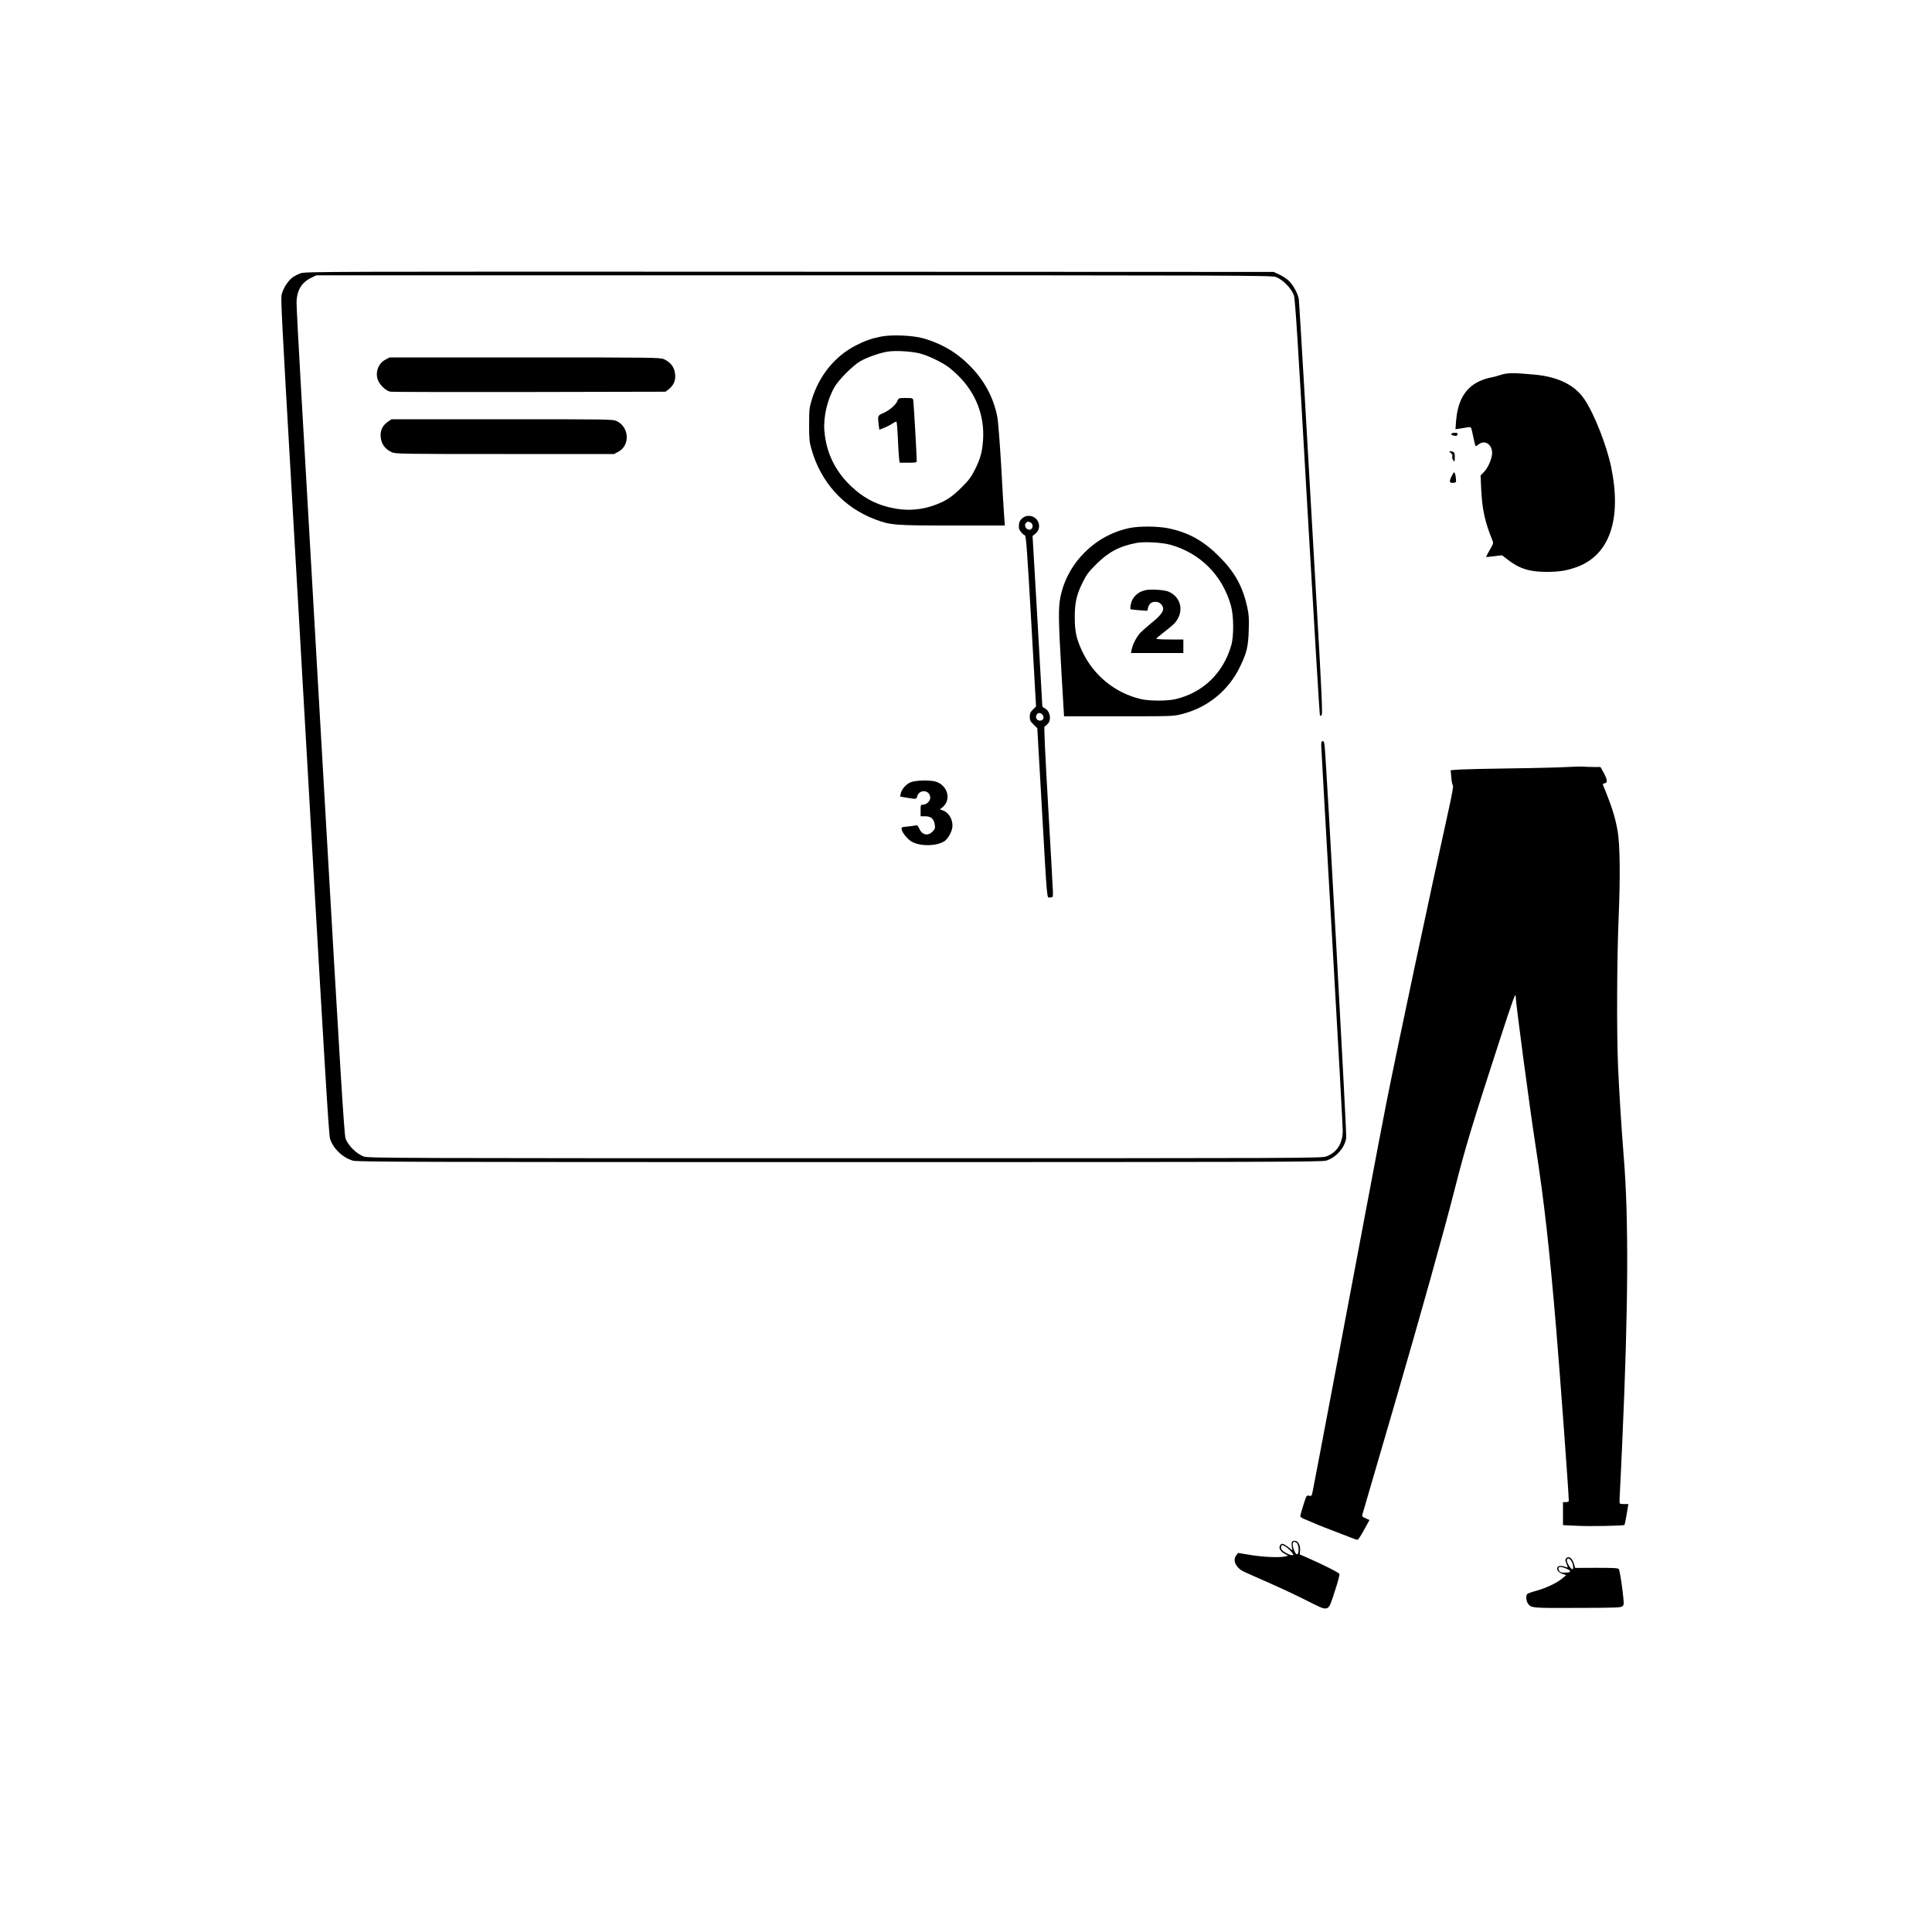 <?xml version="1.0" standalone="no"?>
<!DOCTYPE svg PUBLIC "-//W3C//DTD SVG 20010904//EN"
 "http://www.w3.org/TR/2001/REC-SVG-20010904/DTD/svg10.dtd">
<svg version="1.0" xmlns="http://www.w3.org/2000/svg"
 width="2000pt" height="2000pt" viewBox="0 0 2000 2000"
 preserveAspectRatio="xMidYMid meet">

<g transform="translate(0,2000) scale(0.1,-0.1)"
fill="#000000" stroke="none">
<path d="M3112 17171 c-29 -10 -70 -32 -90 -48 -49 -39 -99 -124 -108 -182 -7
-44 7 -324 96 -1861 22 -371 118 -2056 215 -3745 134 -2339 179 -3082 191
-3121 31 -102 129 -197 237 -229 45 -13 620 -15 5037 -15 4440 0 4992 2 5038
15 102 31 192 132 208 234 7 39 -204 3869 -223 4054 -5 46 -9 57 -22 55 -13
-3 -15 -15 -13 -63 1 -33 52 -922 112 -1976 61 -1054 110 -1952 110 -1995 -1
-130 -60 -224 -167 -264 -53 -20 -84 -20 -4982 -20 -4618 0 -4932 1 -4982 17
-73 23 -168 116 -192 188 -14 41 -53 670 -217 3525 -110 1911 -220 3828 -245
4260 -25 432 -45 821 -45 865 1 127 51 212 155 261 l50 24 4941 0 c4590 0
4944 -1 4990 -17 72 -24 166 -121 189 -193 13 -44 41 -476 139 -2198 68 -1178
126 -2145 130 -2149 3 -4 12 -1 18 5 10 10 -1 252 -50 1110 -35 603 -90 1561
-122 2127 -33 567 -62 1047 -65 1068 -8 55 -57 146 -102 189 -21 20 -65 50
-98 65 l-60 28 -5010 2 c-4833 2 -5012 2 -5063 -16z"/>
<path d="M9116 16515 c-101 -21 -161 -42 -258 -92 -215 -110 -379 -312 -454
-559 -25 -82 -28 -103 -28 -259 0 -144 3 -182 22 -247 96 -348 333 -611 662
-735 160 -60 203 -63 802 -63 l540 0 -6 83 c-4 45 -18 280 -31 522 -15 254
-32 474 -41 520 -37 191 -127 363 -266 510 -138 146 -297 243 -493 301 -113
33 -337 42 -449 19z m407 -174 c81 -21 209 -81 286 -134 24 -17 75 -60 111
-96 181 -179 272 -412 257 -659 -8 -126 -26 -196 -84 -312 -40 -79 -62 -110
-138 -185 -101 -101 -169 -145 -288 -187 -123 -44 -258 -56 -385 -35 -188 31
-332 102 -470 232 -167 158 -259 348 -278 575 -12 144 31 327 107 457 44 74
187 218 262 262 68 40 203 88 284 101 83 13 245 4 336 -19z"/>
<path d="M9290 15850 c-17 -42 -82 -98 -146 -126 -59 -26 -59 -26 -48 -121 l7
-52 49 20 c27 11 66 30 85 44 20 13 39 22 43 20 4 -2 10 -73 14 -157 3 -84 9
-179 12 -210 l7 -58 88 0 c78 0 89 2 89 18 1 42 -32 609 -36 630 -4 20 -10 22
-78 22 -72 0 -74 -1 -86 -30z"/>
<path d="M3990 16277 c-80 -42 -112 -145 -71 -226 26 -50 82 -99 123 -106 18
-3 666 -4 1440 -3 l1407 3 28 21 c48 36 73 82 73 135 0 85 -38 144 -115 180
-38 18 -99 19 -1441 19 l-1401 0 -43 -23z"/>
<path d="M15535 16119 c-33 -11 -76 -23 -95 -26 -58 -9 -136 -39 -183 -72
-110 -75 -169 -198 -184 -380 l-6 -84 44 6 c24 4 60 9 80 13 35 6 36 6 47 -37
6 -24 16 -70 22 -101 6 -32 14 -58 17 -58 2 0 16 9 30 20 71 56 154 -13 137
-114 -10 -61 -47 -137 -84 -174 l-33 -34 6 -136 c11 -220 38 -344 117 -537 11
-28 9 -35 -29 -99 -22 -39 -39 -71 -38 -72 1 -1 39 2 84 8 l82 10 58 -45 c120
-93 227 -127 399 -127 136 0 211 12 317 50 339 124 467 493 356 1033 -47 227
-176 555 -278 705 -98 145 -269 230 -506 253 -215 21 -294 21 -360 -2z"/>
<path d="M4019 15637 c-52 -35 -79 -82 -79 -138 0 -85 38 -144 115 -180 38
-18 91 -19 1171 -19 l1131 0 43 23 c124 65 115 254 -14 317 -42 20 -56 20
-1188 20 l-1145 0 -34 -23z"/>
<path d="M15025 15510 c-6 -10 5 -17 40 -22 12 -2 21 4 23 15 3 13 -3 17 -27
17 -16 0 -33 -5 -36 -10z"/>
<path d="M15017 15312 c15 -11 21 -24 17 -37 -3 -11 2 -29 10 -40 14 -19 15
-17 16 31 0 45 -3 52 -22 58 -38 10 -44 6 -21 -12z"/>
<path d="M15023 15062 c-24 -51 -18 -64 27 -60 22 3 25 7 22 38 -4 44 -11 70
-20 70 -4 -1 -17 -22 -29 -48z"/>
<path d="M10580 14633 c-28 -26 -35 -50 -32 -99 2 -23 39 -68 62 -76 12 -4 24
-169 65 -888 l50 -883 -32 -32 c-27 -27 -33 -41 -33 -76 0 -36 6 -47 39 -79
l39 -38 46 -803 c59 -1039 51 -949 87 -949 28 0 29 1 29 53 -1 28 -22 426 -49
882 -32 559 -45 831 -38 834 6 2 21 15 34 29 41 44 22 135 -34 161 -12 6 -23
16 -23 23 0 7 -23 406 -50 886 l-51 873 30 25 c76 64 29 184 -71 184 -27 0
-46 -8 -68 -27z m91 -43 c24 -14 25 -56 1 -69 -39 -21 -81 36 -50 67 15 15 24
15 49 2z m123 -1992 c20 -28 4 -58 -29 -58 -31 0 -50 32 -35 60 14 26 45 25
64 -2z"/>
<path d="M11699 14535 c-362 -72 -655 -365 -723 -724 -21 -112 -19 -231 12
-771 l27 -455 565 0 c554 0 567 0 655 23 265 66 482 243 600 487 72 148 87
210 92 385 4 121 1 160 -16 237 -47 213 -129 361 -291 523 -163 163 -317 248
-525 291 -106 22 -296 24 -396 4z m419 -175 c308 -87 535 -315 624 -627 30
-105 32 -315 4 -413 -83 -288 -290 -488 -574 -557 -89 -21 -274 -21 -365 1
-266 63 -490 247 -606 498 -59 126 -75 202 -75 348 0 154 18 231 81 360 40 81
61 109 142 190 127 127 244 188 419 220 78 15 268 4 350 -20z"/>
<path d="M11859 13891 c-82 -17 -141 -75 -154 -152 -4 -22 -5 -42 -2 -45 2 -3
43 -7 89 -11 l85 -6 7 29 c11 44 35 64 76 64 25 0 43 -7 58 -23 47 -50 24 -98
-97 -195 -50 -41 -104 -89 -121 -108 -38 -43 -76 -119 -85 -167 l-7 -37 271 0
271 0 0 70 0 70 -140 0 c-77 0 -140 3 -140 8 0 4 33 32 72 62 39 30 86 69 104
85 117 113 92 281 -51 341 -44 18 -180 27 -236 15z"/>
<path d="M16225 12060 c-66 -4 -320 -11 -565 -14 -245 -3 -489 -9 -544 -12
l-99 -7 7 -75 c3 -42 11 -79 16 -82 7 -4 -7 -85 -39 -231 -198 -893 -528
-2445 -650 -3059 -33 -168 -124 -642 -201 -1055 -158 -841 -544 -2882 -561
-2962 -10 -50 -12 -52 -38 -47 -26 6 -27 4 -59 -98 -18 -56 -32 -108 -32 -114
0 -6 15 -17 33 -25 17 -7 59 -25 92 -39 51 -23 160 -66 409 -161 27 -11 54
-19 60 -19 6 0 36 46 67 103 l56 102 -39 17 c-44 19 -43 17 -22 83 14 47 140
480 324 1110 267 917 509 1782 615 2199 116 456 179 664 482 1596 124 381 153
460 153 419 1 -71 142 -1133 206 -1549 91 -592 141 -1040 214 -1900 43 -520
130 -1699 130 -1777 0 -8 -13 -13 -30 -13 l-30 0 0 -119 0 -119 148 -7 c130
-7 480 0 489 9 2 2 12 51 22 110 l18 106 -43 0 c-24 0 -45 3 -47 8 -3 4 -1 72
4 152 4 80 15 300 23 490 62 1378 67 2301 16 2930 -26 326 -47 664 -60 950
-15 353 -12 1114 6 1540 18 421 14 756 -10 895 -25 146 -62 261 -153 482 -2 6
6 13 19 15 32 4 28 37 -12 111 l-32 57 -67 0 c-38 0 -88 2 -112 4 -24 2 -98 0
-164 -4z"/>
<path d="M9424 11901 c-47 -21 -91 -73 -100 -117 l-6 -30 71 -12 c95 -16 98
-16 105 12 20 81 136 70 136 -13 0 -34 -39 -71 -76 -71 -23 0 -24 -4 -24 -60
l0 -60 48 0 c60 0 91 -28 99 -89 5 -35 2 -44 -25 -71 -49 -49 -109 -33 -138
37 -11 24 -20 33 -32 29 -9 -3 -48 -8 -85 -12 -68 -6 -68 -7 -62 -33 8 -34 53
-90 94 -118 83 -56 265 -56 349 0 40 27 82 108 82 159 0 76 -44 142 -108 162
l-23 8 26 20 c98 77 56 232 -73 268 -63 17 -211 12 -258 -9z"/>
<path d="M13373 4035 c-3 -9 -3 -31 0 -50 l6 -34 -45 35 c-53 39 -69 42 -84
13 -15 -26 7 -62 53 -86 l32 -17 -25 -7 c-52 -15 -226 -9 -358 13 l-135 22
-18 -23 c-42 -51 -8 -128 74 -169 27 -13 144 -65 260 -116 117 -51 295 -135
396 -186 236 -118 216 -125 289 98 30 90 51 170 48 178 -5 14 -159 92 -336
170 l-75 33 3 40 c4 39 -10 79 -32 93 -19 13 -46 9 -53 -7z m50 -7 c25 -20 28
-118 3 -118 -21 0 -55 98 -41 119 8 14 18 14 38 -1z m-64 -82 c19 -20 32 -39
28 -42 -15 -16 -112 32 -123 61 -4 8 -3 22 0 30 5 14 9 14 33 1 16 -8 43 -30
62 -50z"/>
<path d="M16211 3866 c-9 -11 -8 -23 4 -51 19 -48 20 -46 -11 -35 -33 13 -71
13 -79 -1 -16 -25 5 -57 47 -71 l41 -14 -44 -37 c-58 -47 -174 -101 -273 -127
-44 -11 -83 -26 -88 -33 -13 -20 -9 -71 8 -95 34 -49 38 -49 517 -47 404 1
449 3 464 18 16 16 16 28 -5 194 -13 97 -28 183 -34 190 -9 11 -58 13 -231 13
l-221 -1 -13 43 c-17 60 -56 86 -82 54z m69 -57 c16 -60 -1 -71 -34 -23 -14
21 -26 46 -26 55 0 47 45 23 60 -32z m-62 -49 c54 -24 46 -40 -18 -40 -39 0
-52 4 -60 20 -23 43 10 51 78 20z"/>
</g>
</svg>
